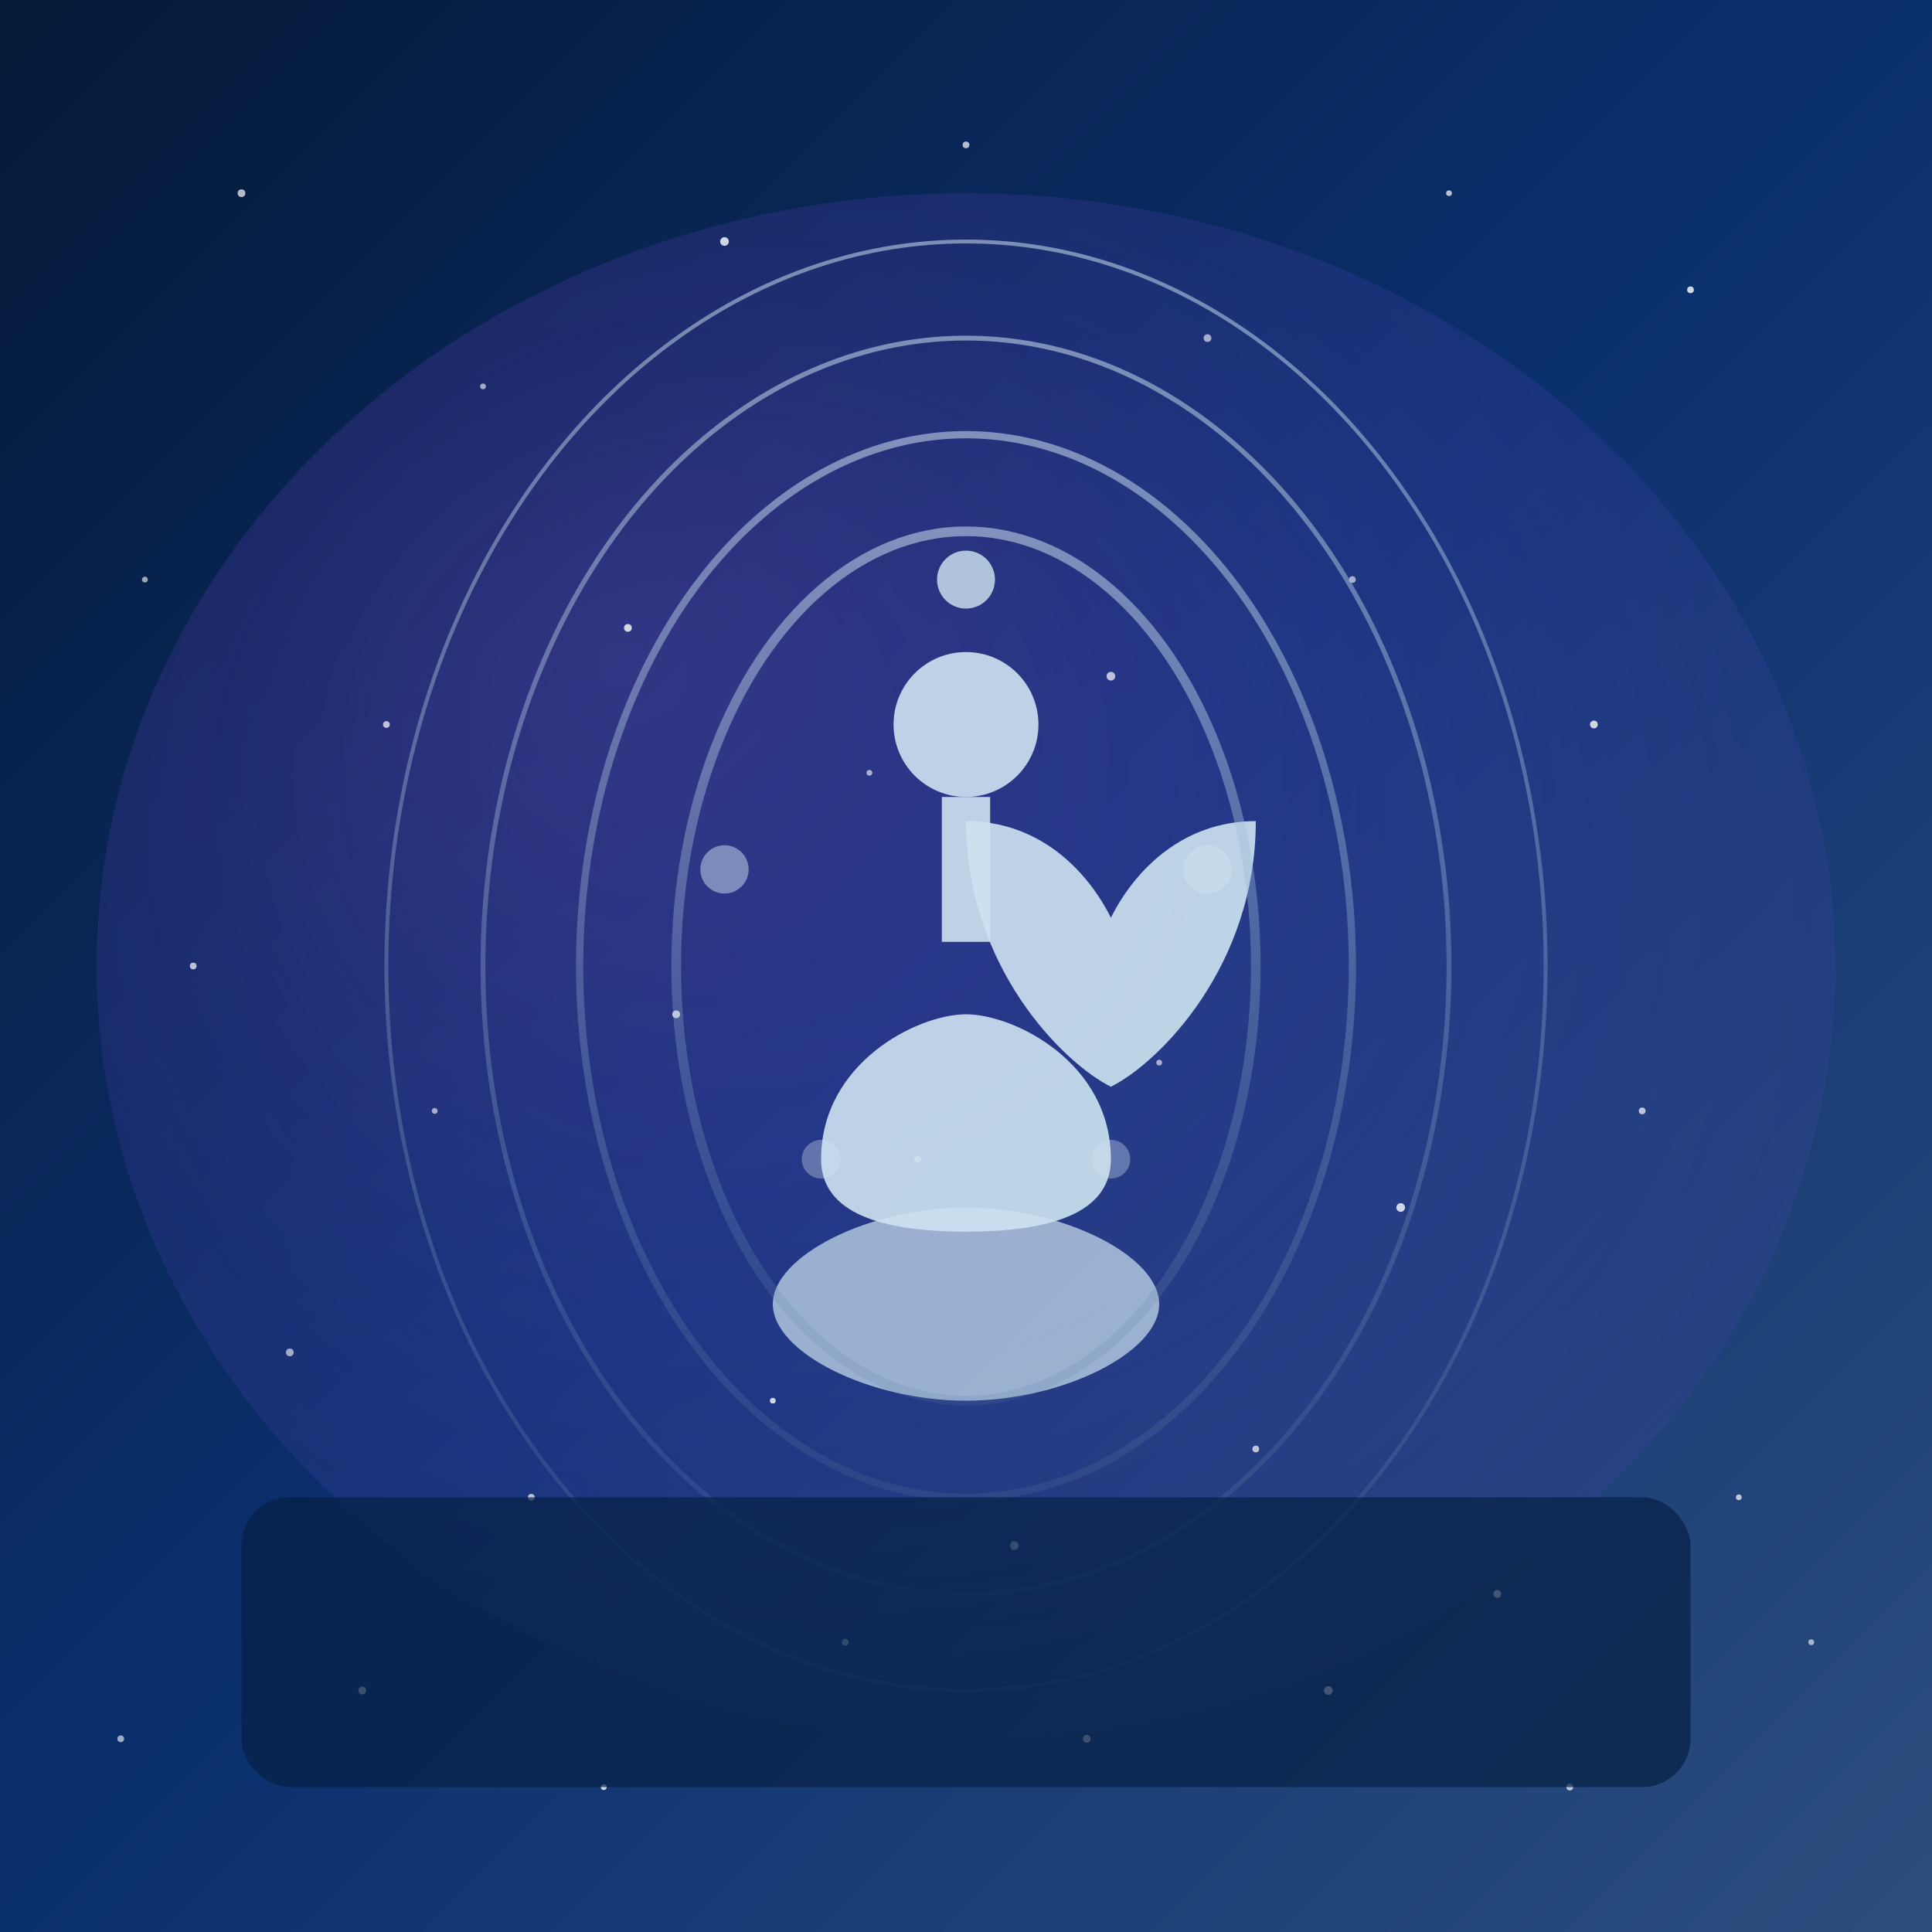 <?xml version="1.0" encoding="UTF-8"?>
<svg xmlns="http://www.w3.org/2000/svg" viewBox="0 0 400 400">
  <!-- Definitions for gradients and effects -->
  <defs>
    <!-- Deep space background -->
    <linearGradient id="bg-gradient" x1="0%" y1="0%" x2="100%" y2="100%">
      <stop offset="0%" stop-color="#051937"/>
      <stop offset="50%" stop-color="#0B306E"/>
      <stop offset="100%" stop-color="#2C4E7E"/>
    </linearGradient>
    
    <!-- Mystical nebula gradient -->
    <radialGradient id="nebula-gradient" cx="50%" cy="50%" r="70%" fx="30%" fy="30%">
      <stop offset="0%" stop-color="#9C56E8" stop-opacity="0.8"/>
      <stop offset="50%" stop-color="#7A4DE3" stop-opacity="0.5"/>
      <stop offset="100%" stop-color="#6148CB" stop-opacity="0.2"/>
    </radialGradient>
    
    <!-- Meditation energy gradient -->
    <linearGradient id="energy-gradient" x1="0%" y1="0%" x2="0%" y2="100%">
      <stop offset="0%" stop-color="#CDE3F1" stop-opacity="0.9"/>
      <stop offset="50%" stop-color="#8FAECE" stop-opacity="0.6"/>
      <stop offset="100%" stop-color="#5C7EA4" stop-opacity="0.3"/>
    </linearGradient>
    
    <!-- Glowing effect -->
    <filter id="glow">
      <feGaussianBlur stdDeviation="4" result="blur"/>
      <feComposite in="SourceGraphic" in2="blur" operator="over"/>
    </filter>
    
    <!-- Star twinkle animation -->
    <filter id="twinkle">
      <feTurbulence type="fractalNoise" baseFrequency="0.01" numOctaves="2" result="noise"/>
      <feDisplacementMap in="SourceGraphic" in2="noise" scale="5" xChannelSelector="R" yChannelSelector="G"/>
    </filter>
  </defs>
  
  <!-- Background -->
  <rect width="100%" height="100%" fill="url(#bg-gradient)"/>
  
  <!-- Nebula cloud effect -->
  <ellipse cx="200" cy="200" rx="180" ry="160" fill="url(#nebula-gradient)" opacity="0.6" filter="url(#glow)"/>
  
  <!-- Stars (smaller and more subtle) -->
  <g id="stars" filter="url(#twinkle)">
    <circle cx="50" cy="40" r="0.8" fill="white" opacity="0.7"/>
    <circle cx="100" cy="80" r="0.6" fill="white" opacity="0.6"/>
    <circle cx="150" cy="50" r="0.9" fill="white" opacity="0.8"/>
    <circle cx="200" cy="30" r="0.7" fill="white" opacity="0.7"/>
    <circle cx="250" cy="70" r="0.8" fill="white" opacity="0.6"/>
    <circle cx="300" cy="40" r="0.6" fill="white" opacity="0.7"/>
    <circle cx="350" cy="60" r="0.7" fill="white" opacity="0.8"/>
    <circle cx="30" cy="120" r="0.6" fill="white" opacity="0.6"/>
    <circle cx="80" cy="150" r="0.7" fill="white" opacity="0.7"/>
    <circle cx="130" cy="130" r="0.8" fill="white" opacity="0.8"/>
    <circle cx="180" cy="160" r="0.6" fill="white" opacity="0.6"/>
    <circle cx="230" cy="140" r="0.9" fill="white" opacity="0.7"/>
    <circle cx="280" cy="120" r="0.7" fill="white" opacity="0.6"/>
    <circle cx="330" cy="150" r="0.8" fill="white" opacity="0.8"/>
    <circle cx="40" cy="200" r="0.7" fill="white" opacity="0.7"/>
    <circle cx="90" cy="230" r="0.6" fill="white" opacity="0.6"/>
    <circle cx="140" cy="210" r="0.8" fill="white" opacity="0.8"/>
    <circle cx="190" cy="240" r="0.7" fill="white" opacity="0.7"/>
    <circle cx="240" cy="220" r="0.6" fill="white" opacity="0.6"/>
    <circle cx="290" cy="250" r="0.9" fill="white" opacity="0.8"/>
    <circle cx="340" cy="230" r="0.7" fill="white" opacity="0.7"/>
    <circle cx="60" cy="280" r="0.8" fill="white" opacity="0.6"/>
    <circle cx="110" cy="310" r="0.7" fill="white" opacity="0.7"/>
    <circle cx="160" cy="290" r="0.6" fill="white" opacity="0.8"/>
    <circle cx="210" cy="320" r="0.9" fill="white" opacity="0.6"/>
    <circle cx="260" cy="300" r="0.7" fill="white" opacity="0.7"/>
    <circle cx="310" cy="330" r="0.8" fill="white" opacity="0.8"/>
    <circle cx="360" cy="310" r="0.6" fill="white" opacity="0.7"/>
    <circle cx="25" cy="360" r="0.7" fill="white" opacity="0.6"/>
    <circle cx="75" cy="350" r="0.8" fill="white" opacity="0.7"/>
    <circle cx="125" cy="370" r="0.6" fill="white" opacity="0.8"/>
    <circle cx="175" cy="340" r="0.7" fill="white" opacity="0.6"/>
    <circle cx="225" cy="360" r="0.8" fill="white" opacity="0.7"/>
    <circle cx="275" cy="350" r="0.9" fill="white" opacity="0.8"/>
    <circle cx="325" cy="370" r="0.7" fill="white" opacity="0.7"/>
    <circle cx="375" cy="340" r="0.6" fill="white" opacity="0.6"/>
  </g>
  
  <!-- Central meditation figure silhouette -->
  <g id="meditating-figure" filter="url(#glow)">
    <path d="M200,170 
             C215,170 225,180 230,190 
             C235,180 245,170 260,170 
             C260,200 240,220 230,225 
             C220,220 200,200 200,170 Z" 
          fill="#CDE3F1" opacity="0.9"/>
    <circle cx="200" cy="150" r="15" fill="#CDE3F1" opacity="0.9"/>
    <rect x="195" y="165" width="10" height="30" fill="#CDE3F1" opacity="0.9"/>
    <path d="M170,240 C170,220 190,210 200,210 
             C210,210 230,220 230,240 
             C230,250 220,255 200,255 
             C180,255 170,250 170,240 Z" 
          fill="#CDE3F1" opacity="0.9"/>
    <path d="M160,270 C160,260 180,250 200,250 
             C220,250 240,260 240,270 
             C240,280 220,290 200,290 
             C180,290 160,280 160,270 Z" 
          fill="#CDE3F1" opacity="0.7"/>
  </g>
  
  <!-- Energy aura rings -->
  <g id="aura-rings" opacity="0.6">
    <ellipse cx="200" cy="200" rx="60" ry="90" fill="none" stroke="url(#energy-gradient)" stroke-width="2"/>
    <ellipse cx="200" cy="200" rx="80" ry="110" fill="none" stroke="url(#energy-gradient)" stroke-width="1.5"/>
    <ellipse cx="200" cy="200" rx="100" ry="130" fill="none" stroke="url(#energy-gradient)" stroke-width="1"/>
    <ellipse cx="200" cy="200" rx="120" ry="150" fill="none" stroke="url(#energy-gradient)" stroke-width="0.8"/>
  </g>
  
  <!-- Glowing orbs representing calm energies -->
  <g id="energy-orbs">
    <circle cx="200" cy="120" r="6" fill="#CDE3F1" opacity="0.9" filter="url(#glow)"/>
    <circle cx="250" cy="180" r="5" fill="#CDE3F1" opacity="0.7" filter="url(#glow)"/>
    <circle cx="150" cy="180" r="5" fill="#CDE3F1" opacity="0.7" filter="url(#glow)"/>
    <circle cx="230" cy="240" r="4" fill="#CDE3F1" opacity="0.6" filter="url(#glow)"/>
    <circle cx="170" cy="240" r="4" fill="#CDE3F1" opacity="0.6" filter="url(#glow)"/>
  </g>
  
  <!-- Album title area (transparent box for text) -->
  <rect x="50" y="310" width="300" height="60" rx="10" ry="10" fill="#062045" opacity="0.7"/>
</svg>